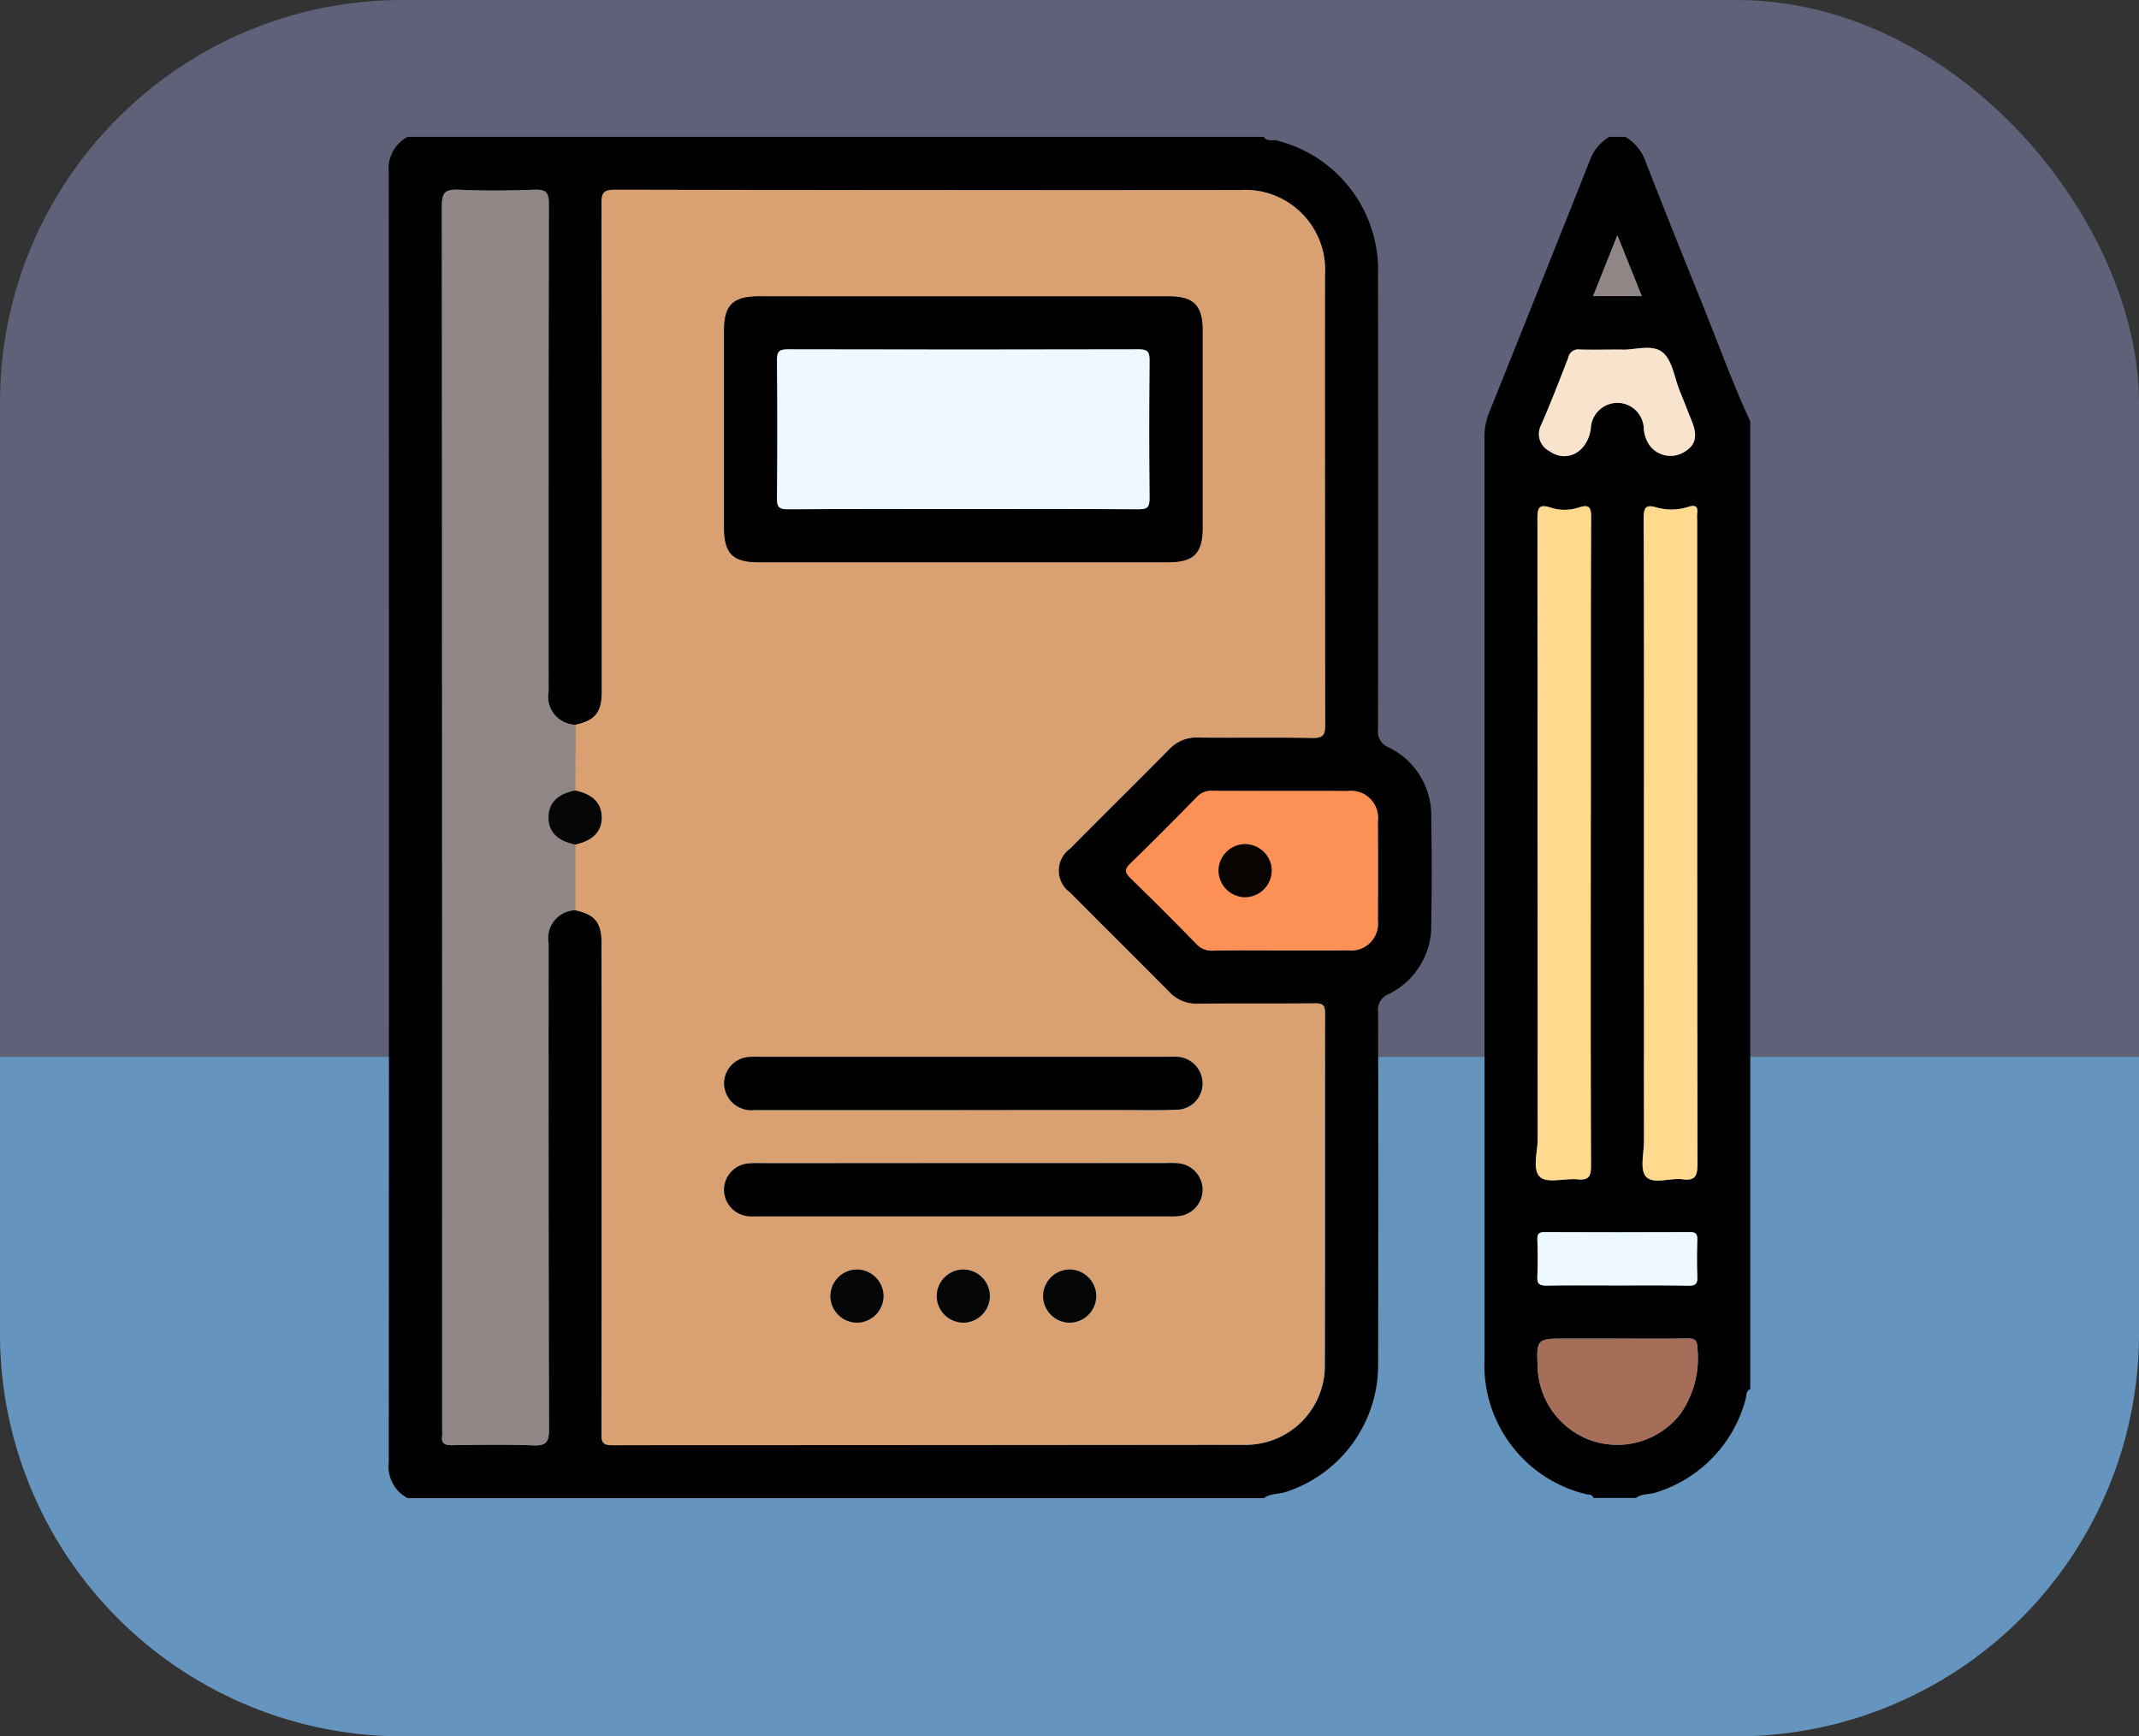 <svg xmlns="http://www.w3.org/2000/svg" width="85" height="69" viewBox="0 0 85 69">
  <rect x="0" y="0" width="85" height="69" fill="#333333" stroke="none"/>
  <g id="Grupo_71160" data-name="Grupo 71160" transform="translate(-705 -2143)">
    <rect id="Rectángulo_32195" data-name="Rectángulo 32195" width="85" height="66" rx="16" transform="translate(705 2143)" fill="#5e6178"/>
    <path id="Rectángulo_32264" data-name="Rectángulo 32264" d="M0,0H85a0,0,0,0,1,0,0V11A16,16,0,0,1,69,27H16A16,16,0,0,1,0,11V0A0,0,0,0,1,0,0Z" transform="translate(705 2185)" fill="#6595bf"/>
    <g id="Grupo_71159" data-name="Grupo 71159" transform="translate(1029.004 1741.06)">
      <path id="Trazado_143416" data-name="Trazado 143416" d="M-273.785,461.474h-34.021a1.425,1.425,0,0,1-.75-1.427q.02-25.627,0-51.255a1.43,1.43,0,0,1,.751-1.414h34.021c.125.208.348.1.52.148a5.3,5.3,0,0,1,4.021,5.279q.009,9.053,0,18.107a.669.669,0,0,0,.408.721,3.006,3.006,0,0,1,1.706,2.768q.036,2.137,0,4.276a3.009,3.009,0,0,1-1.7,2.769.671.671,0,0,0-.411.72q.014,6.968,0,13.937a5.309,5.309,0,0,1-3.665,5.125C-273.2,461.323-273.525,461.283-273.785,461.474Zm-27.358-23.364c.8.177,1.049.489,1.05,1.321q0,9.72,0,19.439c0,.306-.022.5.416.5q12.571-.023,25.143-.016a3.14,3.14,0,0,0,3.179-3.19c.012-4.648,0-9.3.012-13.945,0-.324-.076-.412-.4-.408-1.549.019-3.1,0-4.648.014a1.468,1.468,0,0,1-1.132-.455c-1.313-1.326-2.641-2.638-3.955-3.963a1.07,1.07,0,0,1,0-1.741c1.314-1.325,2.642-2.638,3.955-3.964a1.467,1.467,0,0,1,1.132-.454c1.514.017,3.029-.011,4.542.017.418.008.512-.109.511-.517q-.02-8.927-.01-17.855a3.178,3.178,0,0,0-3.393-3.4q-12.412,0-24.827-.013c-.46,0-.529.137-.527.555q.022,9.693.01,19.386c0,.833-.251,1.143-1.05,1.321a1.111,1.111,0,0,1-1.063-1.309q0-9.691.012-19.383c0-.478-.129-.585-.583-.569-1,.036-2.007.044-3.009,0-.53-.024-.66.119-.66.655q.025,24.3.013,48.588a1.938,1.938,0,0,1,0,.264c-.043.3.088.387.383.382,1.074-.016,2.149-.035,3.222.007.5.019.637-.106.635-.625q-.031-9.664-.012-19.33A1.11,1.11,0,0,1-301.143,438.11Zm28.02,1.6c.9,0,1.795.006,2.692,0a1.066,1.066,0,0,0,1.186-1.171q.014-1.98,0-3.96a1.074,1.074,0,0,0-1.2-1.2c-1.795-.006-3.591,0-5.386-.007a.765.765,0,0,0-.6.239c-.875.893-1.754,1.782-2.651,2.65-.246.238-.21.365.013.584q1.325,1.288,2.614,2.613a.805.805,0,0,0,.646.264C-274.919,439.7-274.022,439.709-273.123,439.709Z" fill="#010101"/>
      <path id="Trazado_143417" data-name="Trazado 143417" d="M-267.347,407.378h.634a1.85,1.85,0,0,1,.823,1.032q1.052,2.694,2.141,5.372c.666,1.635,1.257,3.3,2,4.9v38.459c-.181.077-.144.266-.184.4a5.3,5.3,0,0,1-3.539,3.7c-.27.1-.58.035-.819.227h-1.692c-.042-.163-.2-.123-.3-.154a5.28,5.28,0,0,1-4.027-5.376q0-18.321,0-36.644a2.541,2.541,0,0,1,.19-.971q2-4.977,3.98-9.965A1.806,1.806,0,0,1-267.347,407.378Zm-.74,28.054v-2.218c0-3.573-.007-7.147.011-10.72,0-.425-.1-.511-.491-.388a1.779,1.779,0,0,1-1.1.01c-.53-.183-.544.06-.543.481q.014,12.3.011,24.607c0,.52-.228,1.216.1,1.511.286.256.972.041,1.475.089.446.043.544-.1.542-.541C-268.094,443.986-268.087,439.709-268.087,435.432Zm2.113,0q0,5.914,0,11.829c0,.49-.172,1.145.074,1.428.286.328.961.043,1.46.112s.59-.131.589-.6q-.022-12.8-.011-25.609a1.763,1.763,0,0,1,0-.264c.042-.288-.1-.324-.332-.256a2.183,2.183,0,0,1-1.252.04c-.455-.139-.544-.024-.542.435C-265.967,426.845-265.974,431.14-265.974,435.433Zm-1.058,19.7h-2c-1.218,0-1.218,0-1.161,1.218a3.186,3.186,0,0,0,2.209,2.859,3.177,3.177,0,0,0,3.449-1.068,3.864,3.864,0,0,0,.686-2.639c-.007-.3-.1-.381-.388-.376C-265.17,455.145-266.1,455.134-267.032,455.134Zm.147-39.3c-.619,0-1.13.013-1.64-.006a.4.4,0,0,0-.454.318c-.345.9-.7,1.8-1.081,2.685a.763.763,0,0,0,.329,1.034c.7.494,1.523.041,1.647-.9a1.063,1.063,0,0,1,1.072-1.018,1.054,1.054,0,0,1,1.032,1,1.334,1.334,0,0,0,.2.644,1.035,1.035,0,0,0,1.353.34c.494-.263.6-.63.366-1.229-.162-.408-.321-.817-.487-1.223-.217-.535-.3-1.243-.7-1.551C-265.675,415.6-266.4,415.87-266.886,415.831Zm-.172,37.19c.95,0,1.9-.01,2.851.007.275,0,.365-.07.352-.35-.022-.491-.017-.986,0-1.478.008-.232-.064-.3-.3-.3q-2.878.013-5.756,0c-.228,0-.305.06-.3.294.017.493.022.986,0,1.478-.012.278.073.357.351.352C-268.923,453.012-267.99,453.021-267.058,453.021Zm1-39.316-.971-2.415-.965,2.415Z" transform="translate(7.297)" fill="#010101"/>
      <path id="Trazado_143418" data-name="Trazado 143418" d="M-302.386,430.39c.8-.179,1.049-.489,1.05-1.321q0-9.693-.01-19.386c0-.418.067-.555.527-.555q12.414.025,24.827.013a3.178,3.178,0,0,1,3.393,3.4q0,8.927.01,17.855c0,.407-.092.525-.511.517-1.514-.028-3.029,0-4.542-.017a1.467,1.467,0,0,0-1.132.454c-1.313,1.326-2.641,2.639-3.955,3.964a1.07,1.07,0,0,0,0,1.741c1.314,1.325,2.642,2.637,3.955,3.963a1.468,1.468,0,0,0,1.132.455c1.55-.016,3.1,0,4.648-.014.329,0,.406.084.4.408-.012,4.648,0,9.3-.012,13.945a3.14,3.14,0,0,1-3.179,3.19q-12.571.013-25.143.016c-.437,0-.417-.2-.416-.5q.007-9.718,0-19.439c0-.833-.252-1.145-1.05-1.321v-2.612c.71-.156,1.062-.526,1.049-1.1-.014-.553-.358-.895-1.049-1.045Zm15.416-17.024H-295.1c-1.019,0-1.374.35-1.374,1.353q0,3.907,0,7.814c0,1.055.34,1.4,1.38,1.4h16.262c1.02,0,1.374-.35,1.376-1.353q0-3.934,0-7.866c0-.983-.359-1.346-1.329-1.346Q-282.879,413.363-286.97,413.365Zm0,32.331h6.175c.775,0,1.55.017,2.322-.01a1.038,1.038,0,0,0,1.013-1.069,1.059,1.059,0,0,0-1-1.03c-.141-.011-.281,0-.423,0h-16.151a4.165,4.165,0,0,0-.475.008,1.057,1.057,0,0,0-.957,1.122,1.082,1.082,0,0,0,1.212.982Q-291.115,445.7-286.971,445.7Zm0,2.113h-7.707c-.263,0-.529-.012-.791.006a1.054,1.054,0,0,0-1.005,1.027,1.06,1.06,0,0,0,1.012,1.075c.123.011.246,0,.369,0h16.257a2.973,2.973,0,0,0,.475-.016,1.059,1.059,0,0,0,.9-1.07,1.058,1.058,0,0,0-.906-1.013,3.669,3.669,0,0,0-.527-.014Zm-3.168,5.266a1.064,1.064,0,0,0-1.045-1.038,1.061,1.061,0,0,0-1.064,1.072,1.064,1.064,0,0,0,1.044,1.039A1.064,1.064,0,0,0-290.138,453.075Zm3.178,1.073a1.067,1.067,0,0,0,1.049-1.037,1.063,1.063,0,0,0-1.062-1.074,1.063,1.063,0,0,0-1.048,1.036A1.062,1.062,0,0,0-286.961,454.148Zm5.275-1.046a1.065,1.065,0,0,0-1.02-1.064,1.064,1.064,0,0,0-1.091,1.045,1.067,1.067,0,0,0,1.019,1.066A1.066,1.066,0,0,0-281.685,453.1Z" transform="translate(1.243 0.352)" fill="#d9a171"/>
      <path id="Trazado_143419" data-name="Trazado 143419" d="M-301.5,435.147v2.612a1.11,1.11,0,0,0-1.062,1.309q0,9.666.012,19.33c0,.519-.133.644-.635.625-1.073-.042-2.148-.023-3.222-.007-.3,0-.426-.078-.383-.382a1.938,1.938,0,0,0,0-.264q0-24.293-.013-48.588c0-.536.13-.679.66-.655,1,.047,2.008.038,3.009,0,.454-.016.584.091.583.569q-.027,9.691-.012,19.383a1.111,1.111,0,0,0,1.063,1.309V433c-.7.132-1.062.495-1.062,1.07S-302.211,435-301.5,435.147Z" transform="translate(0.354 0.352)" fill="#908686"/>
      <path id="Trazado_143420" data-name="Trazado 143420" d="M-278.033,435.353c-.9,0-1.8-.01-2.693.006a.805.805,0,0,1-.646-.264q-1.292-1.321-2.614-2.613c-.223-.219-.259-.346-.013-.584.9-.869,1.777-1.758,2.651-2.65a.765.765,0,0,1,.6-.239c1.795.01,3.591,0,5.386.007a1.074,1.074,0,0,1,1.2,1.2q.011,1.979,0,3.96a1.066,1.066,0,0,1-1.186,1.171C-276.239,435.359-277.136,435.353-278.033,435.353Zm-1.425-4.224a1.063,1.063,0,0,0-1.032,1.051,1.063,1.063,0,0,0,1.078,1.058,1.066,1.066,0,0,0,1.032-1.105A1.066,1.066,0,0,0-279.458,431.129Z" transform="translate(4.91 4.356)" fill="#fd9155"/>
      <path id="Trazado_143421" data-name="Trazado 143421" d="M-268.43,432.972c0,4.277-.007,8.554.011,12.832,0,.437-.1.584-.542.541-.5-.048-1.189.167-1.475-.089-.33-.3-.1-.991-.1-1.511q-.009-12.3-.011-24.607c0-.42.013-.663.543-.481a1.779,1.779,0,0,0,1.1-.01c.39-.122.494-.037.491.388-.018,3.573-.011,7.147-.011,10.72Z" transform="translate(7.64 2.46)" fill="#fed98e"/>
      <path id="Trazado_143422" data-name="Trazado 143422" d="M-267.027,432.975c0-4.294.007-8.589-.01-12.883,0-.459.087-.574.542-.435a2.183,2.183,0,0,0,1.252-.04c.234-.068.374-.032.332.256a1.763,1.763,0,0,0,0,.264q0,12.805.011,25.609c0,.466-.094.664-.589.6s-1.174.216-1.46-.112c-.246-.284-.073-.938-.074-1.428Q-267.028,438.889-267.027,432.975Z" transform="translate(8.351 2.458)" fill="#fed98e"/>
      <path id="Trazado_143423" data-name="Trazado 143423" d="M-267.385,447.131c.931,0,1.862.011,2.793-.006.291,0,.381.073.388.376a3.864,3.864,0,0,1-.686,2.639,3.177,3.177,0,0,1-3.449,1.068,3.186,3.186,0,0,1-2.209-2.859c-.058-1.218-.058-1.218,1.161-1.218Z" transform="translate(7.65 8.003)" fill="#a66d58"/>
      <path id="Trazado_143424" data-name="Trazado 143424" d="M-267.249,414.425c.484.04,1.211-.232,1.636.1.4.308.483,1.016.7,1.551.166.406.324.815.487,1.223.237.6.127.966-.366,1.229a1.034,1.034,0,0,1-1.353-.34,1.334,1.334,0,0,1-.2-.644,1.053,1.053,0,0,0-1.032-1,1.063,1.063,0,0,0-1.072,1.018c-.124.938-.948,1.391-1.647.9a.763.763,0,0,1-.329-1.034c.386-.884.736-1.783,1.081-2.685a.4.4,0,0,1,.454-.318C-268.38,414.439-267.868,414.425-267.249,414.425Z" transform="translate(7.661 1.405)" fill="#f8e4cd"/>
      <path id="Trazado_143425" data-name="Trazado 143425" d="M-267.411,445.726c-.932,0-1.866-.01-2.8.007-.278,0-.363-.074-.351-.352.023-.491.018-.985,0-1.478-.007-.234.07-.3.3-.294q2.878.013,5.756,0c.232,0,.3.065.3.3-.016.491-.02.986,0,1.478.013.28-.077.354-.352.35C-265.509,445.716-266.461,445.726-267.411,445.726Z" transform="translate(7.651 7.295)" fill="#edf9fe"/>
      <path id="Trazado_143426" data-name="Trazado 143426" d="M-266.785,413.05h-1.935l.965-2.415Z" transform="translate(8.021 0.656)" fill="#908686"/>
      <path id="Trazado_143427" data-name="Trazado 143427" d="M-287.961,412.655q4.092,0,8.184,0c.97,0,1.328.363,1.329,1.346q0,3.932,0,7.866c0,1-.356,1.353-1.376,1.353h-16.262c-1.04,0-1.38-.345-1.38-1.4q0-3.907,0-7.814c0-1,.356-1.352,1.374-1.353Zm0,8.453c2.325,0,4.648-.007,6.973.008.345,0,.435-.088.431-.432q-.027-2.746,0-5.493c0-.346-.09-.431-.432-.43q-6.972.016-13.944,0c-.345,0-.435.088-.431.432q.025,2.746,0,5.493c0,.347.091.434.434.431C-292.605,421.1-290.281,421.108-287.957,421.108Z" transform="translate(2.233 1.063)"/>
      <path id="Trazado_143428" data-name="Trazado 143428" d="M-287.962,439.922q-4.143,0-8.287,0a1.082,1.082,0,0,1-1.212-.982,1.057,1.057,0,0,1,.957-1.122,4.165,4.165,0,0,1,.475-.008h16.151c.142,0,.282-.006.423,0a1.059,1.059,0,0,1,1,1.03,1.038,1.038,0,0,1-1.013,1.069c-.772.026-1.547.01-2.322.01Z" transform="translate(2.234 6.127)" fill="#000101"/>
      <path id="Trazado_143429" data-name="Trazado 143429" d="M-287.961,441.327h8.076a3.669,3.669,0,0,1,.527.014,1.058,1.058,0,0,1,.906,1.013,1.059,1.059,0,0,1-.9,1.07,2.973,2.973,0,0,1-.475.016h-16.257c-.123,0-.246.006-.369,0a1.06,1.06,0,0,1-1.012-1.075,1.054,1.054,0,0,1,1.005-1.027c.262-.018.527-.006.791-.006Z" transform="translate(2.234 6.835)" fill="#000101"/>
      <path id="Trazado_143430" data-name="Trazado 143430" d="M-291.837,445.883a1.064,1.064,0,0,1-1.066,1.073,1.064,1.064,0,0,1-1.044-1.039,1.061,1.061,0,0,1,1.064-1.072A1.064,1.064,0,0,1-291.837,445.883Z" transform="translate(2.942 7.544)" fill="#050707"/>
      <path id="Trazado_143431" data-name="Trazado 143431" d="M-289.368,446.956a1.062,1.062,0,0,1-1.061-1.075,1.063,1.063,0,0,1,1.048-1.036,1.063,1.063,0,0,1,1.062,1.074A1.067,1.067,0,0,1-289.368,446.956Z" transform="translate(3.65 7.544)" fill="#050707"/>
      <path id="Trazado_143432" data-name="Trazado 143432" d="M-284.8,445.91a1.066,1.066,0,0,1-1.092,1.046,1.067,1.067,0,0,1-1.019-1.066,1.064,1.064,0,0,1,1.091-1.045A1.065,1.065,0,0,1-284.8,445.91Z" transform="translate(4.358 7.544)" fill="#050707"/>
      <path id="Trazado_143433" data-name="Trazado 143433" d="M-302.208,431.144c-.714-.147-1.063-.5-1.062-1.073s.36-.938,1.062-1.07c.691.15,1.034.493,1.049,1.045C-301.146,430.618-301.5,430.988-302.208,431.144Z" transform="translate(1.065 4.354)" fill="#050707"/>
      <path id="Trazado_143434" data-name="Trazado 143434" d="M-280.075,430.774a1.066,1.066,0,0,1,1.078,1,1.066,1.066,0,0,1-1.032,1.105,1.063,1.063,0,0,1-1.078-1.058A1.063,1.063,0,0,1-280.075,430.774Z" transform="translate(5.527 4.711)" fill="#070402"/>
      <path id="Trazado_143435" data-name="Trazado 143435" d="M-288.31,420.755c-2.323,0-4.648-.007-6.971.008-.342,0-.436-.084-.434-.431q.029-2.746,0-5.493c0-.345.086-.432.431-.432q6.972.018,13.944,0c.342,0,.436.084.432.43q-.027,2.746,0,5.493c0,.345-.086.435-.431.432C-283.662,420.748-285.985,420.755-288.31,420.755Z" transform="translate(2.586 1.415)" fill="#edf9fe"/>
    </g>
  </g>
</svg>
